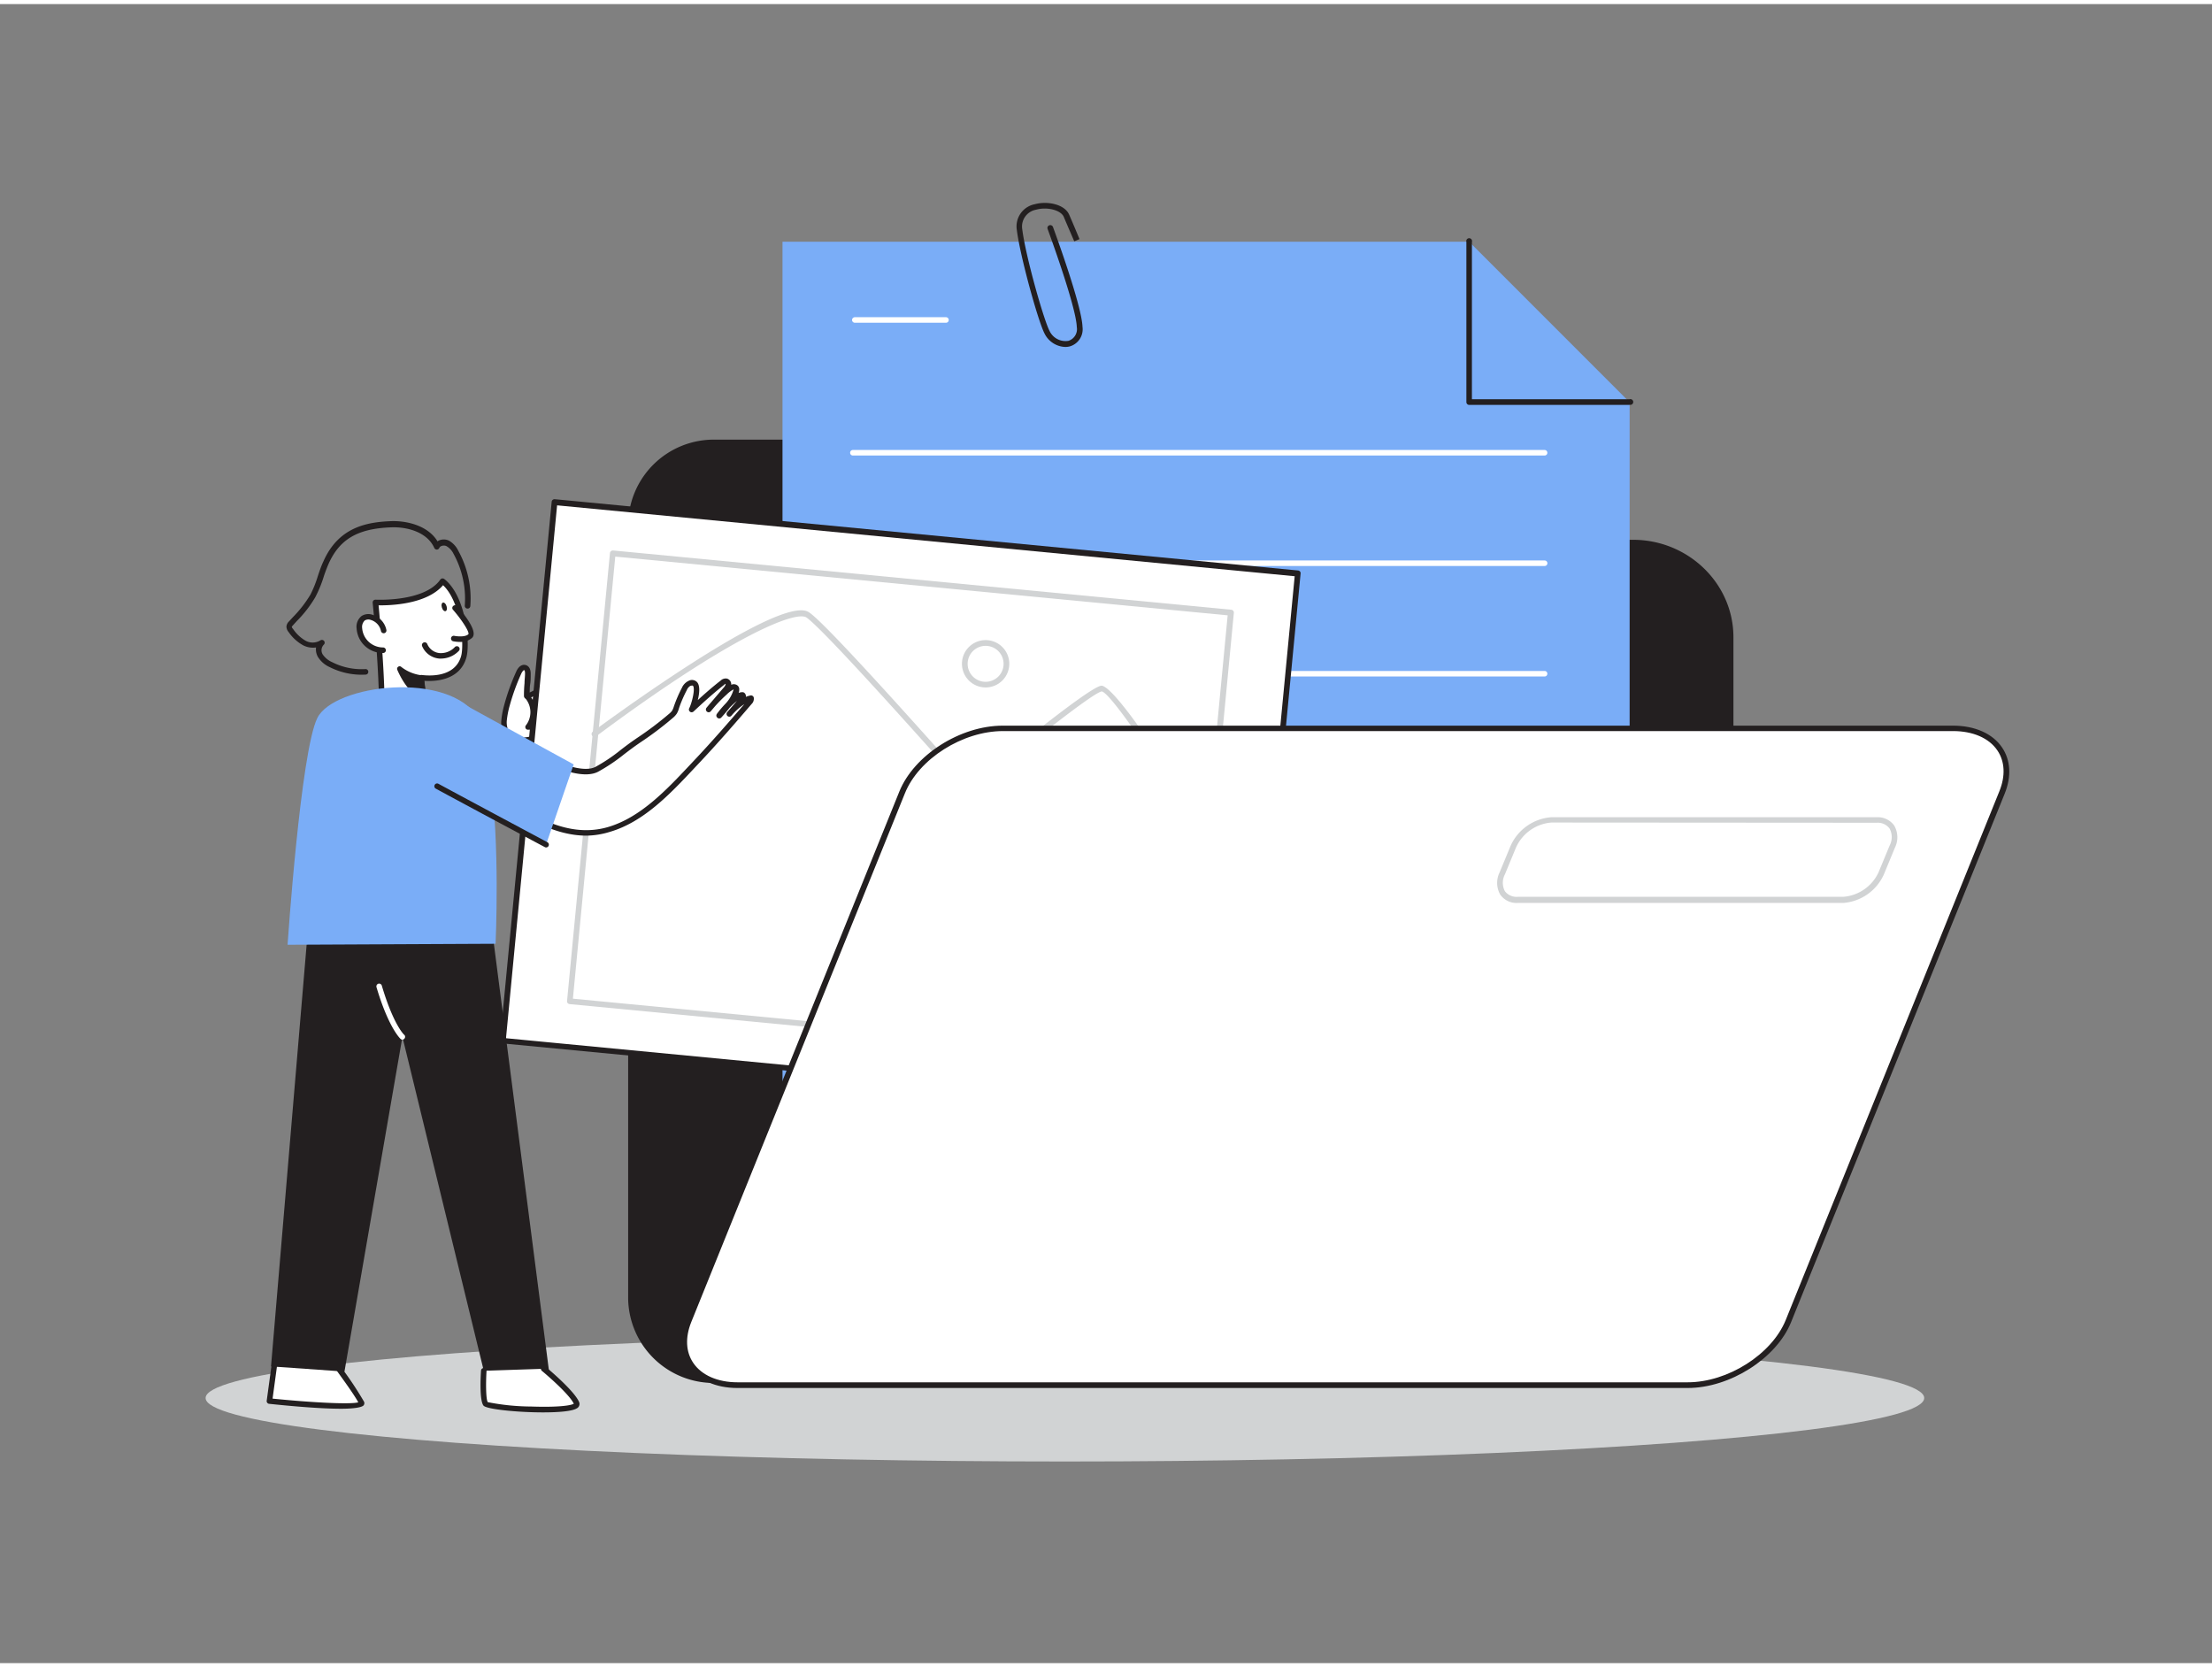 <svg xmlns="http://www.w3.org/2000/svg" viewBox="0 0 400 300" width="406" height="306" class="illustration styles_illustrationTablet__1DWOa"><rect x="0" y="0" width="400" height="300" fill="#808080" stroke="none"/><g id="_016" data-name="016"><ellipse cx="192.57" cy="252.06" rx="155.39" ry="11.48" fill="#d1d3d4"></ellipse><path d="M295.3,97.35A17.41,17.41,0,0,1,313,114.49V234.1a15,15,0,0,1-15.2,14.74H129.29a15,15,0,0,1-15.2-14.74V94a15,15,0,0,1,15.2-14.74h65c10.31,0,18.66,8.11,18.66,18.1H295.3Z" fill="#231f20"></path><path d="M297.77,249.34H129.29a15.49,15.49,0,0,1-15.7-15.24V94a15.49,15.49,0,0,1,15.7-15.24h65c10.39,0,18.88,8.08,19.15,18.11H295.3c10,0,18.16,7.91,18.16,17.63V234.1A15.49,15.49,0,0,1,297.77,249.34ZM129.29,79.75A14.49,14.49,0,0,0,114.59,94V234.1a14.49,14.49,0,0,0,14.7,14.24H297.77a14.49,14.49,0,0,0,14.7-14.24V114.49c0-9.17-7.7-16.64-17.17-16.64H213a.5.5,0,0,1-.5-.5c0-9.7-8.15-17.6-18.16-17.6Z" fill="#231f20"></path><polygon points="141.5 229.22 141.5 42.97 265.67 42.97 294.69 72 294.69 225.99 141.5 229.22" fill="#7aadf7"></polygon><path d="M279.32,81.63H154.22a.49.49,0,0,1-.49-.5.5.5,0,0,1,.49-.5h125.1a.5.5,0,0,1,.49.5A.49.49,0,0,1,279.32,81.63Z" fill="#fff"></path><path d="M279.32,101.61H154.22a.5.5,0,0,1,0-1h125.1a.5.5,0,0,1,0,1Z" fill="#fff"></path><path d="M279.32,121.59H154.22a.5.5,0,0,1-.49-.5.49.49,0,0,1,.49-.5h125.1a.49.49,0,0,1,.49.5A.5.5,0,0,1,279.32,121.59Z" fill="#fff"></path><path d="M279.32,141.56H154.22a.5.5,0,0,1,0-1h125.1a.5.5,0,0,1,0,1Z" fill="#fff"></path><path d="M171.07,57.62H154.58a.5.5,0,0,1-.5-.5.51.51,0,0,1,.5-.5h16.49a.5.5,0,0,1,.49.5A.49.49,0,0,1,171.07,57.62Z" fill="#fff"></path><path d="M97.72,132.42c-2.09.8-5.54,1.55-6.43-1.36a4.26,4.26,0,0,1-.13-1.59,13.93,13.93,0,0,1,.42-2.32,38.57,38.57,0,0,1,2.21-6.24c.22-.51.65-1.12,1.17-.94s.52.74.51,1.2c0,1.32-.22,2.65-.19,4,2.78-.71,4.53-3.65,7.17-4.28.75-.18,1.65-.23,1.73.73.1,1.19-2.05,2.13-2.77,2.75a8.51,8.51,0,0,1,2.73-1.59,1.71,1.71,0,0,1,.89-.14.69.69,0,0,1,.6.59,1,1,0,0,1-.32.66,9,9,0,0,1-1.36,1.26,3.42,3.42,0,0,1,1.92-1.13,1,1,0,0,1,1.06.28c.3.51-.29,1.07-.8,1.36a3.05,3.05,0,0,1,1.44-.71,1.06,1.06,0,0,1,1.21.81,1.48,1.48,0,0,1-.57,1.08C105.47,129.51,101.24,131.06,97.72,132.42Z" fill="#fff"></path><path d="M94.37,133.64a4.26,4.26,0,0,1-1.88-.39,3.21,3.21,0,0,1-1.68-2,4.76,4.76,0,0,1-.15-1.78,15.85,15.85,0,0,1,.43-2.4,40.11,40.11,0,0,1,2.24-6.32c.42-1,1.11-1.44,1.79-1.21.4.13.88.54.85,1.69,0,.56,0,1.13-.09,1.7s-.08,1-.1,1.56a11.66,11.66,0,0,0,2.84-1.88,9.61,9.61,0,0,1,3.71-2.19,2.23,2.23,0,0,1,1.83.15,1.35,1.35,0,0,1,.52,1,1.49,1.49,0,0,1-.06.56,1.68,1.68,0,0,1,.5,0,1.19,1.19,0,0,1,1,1.06,2.13,2.13,0,0,1,0,.27,1.33,1.33,0,0,1,1.25.56,1.25,1.25,0,0,1,.14.41h0a1.76,1.76,0,0,1,1.27.37,1.31,1.31,0,0,1,.48.9,1.9,1.9,0,0,1-.71,1.48c-2.69,2.65-6.67,4.18-10.19,5.53l-.47.18A10.32,10.32,0,0,1,94.37,133.64Zm.41-13.2c-.12,0-.36.27-.53.66a39.19,39.19,0,0,0-2.19,6.16,15.87,15.87,0,0,0-.41,2.25,3.77,3.77,0,0,0,.12,1.4,2.17,2.17,0,0,0,1.16,1.44c1.37.67,3.48,0,4.61-.4h0l.47-.18c3.43-1.32,7.31-2.81,9.85-5.31.19-.19.44-.46.42-.68a.3.3,0,0,0-.13-.21.72.72,0,0,0-.53-.16,1.79,1.79,0,0,0-.75.32,4.52,4.52,0,0,1-.49.34.51.51,0,0,1-.67-.16.51.51,0,0,1,.12-.68l.43-.31a.73.73,0,0,0,.25-.33c-.05-.12-.25-.17-.54-.11a2.75,2.75,0,0,0-.88.33c-.27.25-.55.49-.84.71a.5.5,0,0,1-.69-.72,4.06,4.06,0,0,1,.92-.79c.16-.15.31-.31.46-.48s.19-.28.19-.3-.08-.11-.19-.13a1.44,1.44,0,0,0-.64.12,8.13,8.13,0,0,0-1,.44c-.27.2-.55.38-.82.55a8,8,0,0,0-.73.5h0a.52.52,0,0,1-.71-.06.5.5,0,0,1,0-.7,8.82,8.82,0,0,1,1.67-1.14c.52-.38,1-.81.93-1.19,0-.22-.09-.28-.11-.29s-.31-.16-1,0a8.73,8.73,0,0,0-3.31,2,10.32,10.32,0,0,1-3.84,2.28.51.51,0,0,1-.43-.09.51.51,0,0,1-.2-.38,22.53,22.53,0,0,1,.1-2.34c0-.55.08-1.1.09-1.65s-.08-.69-.17-.71S94.79,120.44,94.78,120.44Z" fill="#231f20"></path><path d="M95.41,125.26a4.36,4.36,0,0,1,.08,5.46h.28" fill="#fff"></path><path d="M95.49,131.22a.49.49,0,0,1-.38-.81,3.88,3.88,0,0,0-.07-4.82.51.51,0,0,1,0-.71.49.49,0,0,1,.7.05,4.87,4.87,0,0,1,.45,5.61.32.32,0,0,1,0,.14.51.51,0,0,1-.47.53h-.31Z" fill="#231f20"></path><rect x="95.3" y="96.29" width="135.02" height="97.79" transform="translate(14.6 -14.88) rotate(5.48)" fill="#fff"></rect><path d="M225.35,200.83h0L90.89,187.94a.52.52,0,0,1-.46-.57L99.76,90a.52.52,0,0,1,.56-.47l134.41,12.89a.5.5,0,0,1,.46.56l-9.33,97.35a.49.49,0,0,1-.19.35A.53.53,0,0,1,225.35,200.83ZM91.5,187l133.38,12.79,9.24-96.33L100.74,90.64Z" fill="#231f20"></path><path d="M214.83,191.55h-.05L103,180.83a.51.51,0,0,1-.46-.56l7.76-81a.49.49,0,0,1,.19-.35.5.5,0,0,1,.37-.12l111.8,10.72a.51.51,0,0,1,.46.56l-7.76,81a.48.48,0,0,1-.19.35A.49.49,0,0,1,214.83,191.55ZM103.6,179.85l110.76,10.62L222,110.53,111.26,99.91Z" fill="#d1d3d4"></path><path d="M49.54,246.34l-.85,6.22s17.32,1.8,16.66.3a67.69,67.69,0,0,0-4.18-6.25" fill="#fff"></path><path d="M61.67,254c-3.74,0-9.23-.49-13-.89a.46.46,0,0,1-.34-.19.45.45,0,0,1-.1-.37l.85-6.23a.5.5,0,0,1,.56-.43.5.5,0,0,1,.43.56l-.78,5.72c6.75.68,14,1.09,15.5.67-.89-1.67-4-5.83-4-5.88a.5.5,0,1,1,.8-.59,64.53,64.53,0,0,1,4.23,6.34.64.64,0,0,1-.07.68C65.41,253.78,63.84,254,61.67,254Z" fill="#231f20"></path><path d="M92.26,133.23s11.23,7.48,15.59,5.24c2.58-1.33,4.64-3.23,7-4.86a66.11,66.11,0,0,0,6.44-4.81,3.6,3.6,0,0,0,.62-.67,4.17,4.17,0,0,0,.36-.84,22,22,0,0,1,1.42-3.31,2.13,2.13,0,0,1,.94-1c2.31-.91.86,3.88.39,4.73,1.78-1.67,3.62-3.35,5.56-4.86a.92.92,0,0,1,.72-.27.61.61,0,0,1,.36.72,1.7,1.7,0,0,1-.44.75l-3.1,3.65a26.87,26.87,0,0,1,2.89-3c.37-.34,1.42-1.34,2-.94.93.7-2.39,4.46-3,5.08a17,17,0,0,1,3.07-3.22,1.76,1.76,0,0,1,1.15-.51c.23.23,0,.62-.19.87l-2.16,2.49c1.09-1.2,2.3-2.47,3.89-2.77.08.26-.11.52-.29.73-3.18,3.71-6.37,7.37-9.72,10.92-4.46,4.72-9.3,10.17-15.65,12-7.53,2.2-14.27-2.26-20.46-6.09" fill="#fff"></path><path d="M106.05,150.37c-5.8,0-11.13-3.31-15.94-6.29l-.73-.45a.5.5,0,0,1,.53-.85l.73.45c6,3.75,12.3,7.63,19.32,5.58,5.85-1.72,10.53-6.69,14.65-11.07l.78-.83c3.3-3.49,6.48-7.15,9.21-10.33a11,11,0,0,0-2.36,2.13.5.5,0,0,1-.71,0,.5.5,0,0,1,0-.7l1.73-2a16,16,0,0,0-1.29,1.18c-.57.74-1.17,1.42-1.56,1.85a.5.5,0,0,1-.69,0,.51.51,0,0,1-.09-.68,18.17,18.17,0,0,1,1.55-1.84,6.1,6.1,0,0,0,1.48-2.6,4.86,4.86,0,0,0-1.23.91,26.85,26.85,0,0,0-2.13,2.14l-.77.91a.49.49,0,0,1-.7.06.5.5,0,0,1-.07-.7c.26-.31.52-.63.79-.93l2.32-2.72a1.4,1.4,0,0,0,.33-.53.22.22,0,0,0,0-.15s-.06,0-.26.19c-2,1.57-3.92,3.32-5.53,4.83a.5.5,0,0,1-.78-.6c.42-.76,1.15-3.52.68-4.06-.08-.09-.37,0-.45,0a1.59,1.59,0,0,0-.67.8,22.62,22.62,0,0,0-1.4,3.24,3.84,3.84,0,0,1-.41,1,3.59,3.59,0,0,1-.71.77,59.78,59.78,0,0,1-5.93,4.47l-.55.38c-.79.55-1.56,1.14-2.31,1.71a32.12,32.12,0,0,1-4.74,3.18c-4.57,2.35-15.63-4.95-16.09-5.27a.49.49,0,0,1-.14-.69.5.5,0,0,1,.69-.14c3.06,2,11.72,6.94,15.09,5.21a30.74,30.74,0,0,0,4.59-3.09c.75-.58,1.53-1.17,2.34-1.73l.55-.38a58.92,58.92,0,0,0,5.83-4.4,2.8,2.8,0,0,0,.54-.56,3.31,3.31,0,0,0,.29-.68,23.45,23.45,0,0,1,1.47-3.43,2.48,2.48,0,0,1,1.2-1.27,1.27,1.27,0,0,1,1.56.23c.57.65.42,2.05.12,3.24,1.28-1.17,2.68-2.4,4.15-3.54a1.3,1.3,0,0,1,1.14-.35,1.08,1.08,0,0,1,.76,1.12,1.09,1.09,0,0,1,1.09.09.88.88,0,0,1,.36.66,1.69,1.69,0,0,1-.12.73,1.64,1.64,0,0,1,.76-.14.5.5,0,0,1,.32.15.81.81,0,0,1,.24.69,4.65,4.65,0,0,1,.85-.25.51.51,0,0,1,.57.36,1.31,1.31,0,0,1-.39,1.19c-2.84,3.32-6.22,7.22-9.74,10.94l-.77.82c-4.21,4.48-9,9.56-15.1,11.35A15,15,0,0,1,106.05,150.37Z" fill="#231f20"></path><polygon points="88.29 162.03 99.31 247.44 87.48 247.13 72.77 186.76 62.29 247.28 49.01 246.34 56.47 158 88.29 162.03" fill="#231f20"></polygon><path d="M69,129.79c.33-7.13-1.11-21.59-1.11-21.59s9.08.52,12.14-3.85c3.74,2.93,4.51,11.19,3.83,13.66-1.36,4.87-7.69,3.8-7.69,3.8l.81,8.92Z" fill="#fff"></path><path d="M77,131.23h-.06l-8-.95a.5.5,0,0,1-.44-.52c.33-7-1.09-21.37-1.11-21.51a.53.53,0,0,1,.14-.4.52.52,0,0,1,.39-.15c.09,0,8.84.45,11.7-3.63a.48.48,0,0,1,.34-.21.52.52,0,0,1,.38.1c3.92,3.07,4.72,11.57,4,14.18-1.19,4.29-5.89,4.36-7.62,4.23l.76,8.31a.53.53,0,0,1-.15.41A.5.5,0,0,1,77,131.23Zm-7.46-1.88,6.91.81-.76-8.3a.51.51,0,0,1,.16-.41.47.47,0,0,1,.42-.13c.24,0,5.91.93,7.12-3.44.58-2.09,0-9.7-3.27-12.8-3,3.51-9.64,3.67-11.66,3.64C68.71,111.4,69.75,123,69.53,129.35Z" fill="#231f20"></path><path d="M76.18,121.81a7.84,7.84,0,0,1-3.91-1.62s1.72,4.32,4.39,5Z" fill="#231f20"></path><path d="M76.66,125.61h-.11c-2.86-.69-4.63-5.06-4.71-5.24a.45.45,0,0,1,.18-.55.44.44,0,0,1,.57.06,7.44,7.44,0,0,0,3.65,1.49.45.45,0,0,1,.39.39l.48,3.34a.46.46,0,0,1-.14.4A.47.47,0,0,1,76.66,125.61Zm-3.23-4.11a7.66,7.66,0,0,0,2.67,3l-.32-2.25A10.5,10.5,0,0,1,73.43,121.5Z" fill="#231f20"></path><path d="M83,126.12l20.74,11.37-5,14.51S72.68,138.2,72.5,134.47,83,126.12,83,126.12Z" fill="#7aadf7"></path><path d="M89.62,169.92s.85-18.73-1-30c-.79-4.8-.48-8.17-2.07-10.77-5.34-8.72-26.14-6.12-29.16-.07S52,170.1,52,170.1Z" fill="#7aadf7"></path><path d="M69.38,113.27a3.1,3.1,0,0,0-2.21-2.37,1.83,1.83,0,0,0-1.5.16A2,2,0,0,0,65,112.9a4.33,4.33,0,0,0,1.37,2.83,4.28,4.28,0,0,0,2.93,1.11" fill="#fff"></path><path d="M69.23,117.34a4.74,4.74,0,0,1-4.74-4.4,2.47,2.47,0,0,1,.9-2.29,2.29,2.29,0,0,1,1.91-.24,3.63,3.63,0,0,1,2.57,2.76.5.5,0,0,1-.39.59.51.51,0,0,1-.59-.4,2.64,2.64,0,0,0-1.85-2,1.29,1.29,0,0,0-1.08.1,1.62,1.62,0,0,0-.47,1.39,3.79,3.79,0,0,0,1.21,2.49,3.84,3.84,0,0,0,2.58,1h0a.51.51,0,0,1,.5.5.5.5,0,0,1-.5.5Z" fill="#231f20"></path><ellipse cx="80.33" cy="109" rx="0.44" ry="0.81" transform="translate(-28.82 28.88) rotate(-17.33)" fill="#231f20"></ellipse><path d="M87.48,247.13s-.33,5.16.34,6S105.1,255,104.27,253s-6-6.23-6-6.23" fill="#fff"></path><path d="M98.2,254.66c-4.66,0-10.25-.57-10.77-1.23-.73-.91-.53-5.07-.45-6.33a.52.52,0,0,1,.54-.47.5.5,0,0,1,.46.54c-.15,2.39-.1,5.23.23,5.64a41.43,41.43,0,0,0,7.86.79c4.89.17,7.21-.19,7.69-.51-.75-1.58-4.39-4.8-5.76-5.93a.5.5,0,0,1-.07-.71.5.5,0,0,1,.7-.07c.22.18,5.23,4.34,6.1,6.43a.89.89,0,0,1-.46,1.14C103.41,254.46,101,254.66,98.2,254.66Z" fill="#231f20"></path><path d="M82.31,109.22s3.65,4.16,2.75,5.06-3,.45-3,.45" fill="#fff"></path><path d="M83.22,115.34a7,7,0,0,1-1.27-.12.5.5,0,0,1-.38-.6.49.49,0,0,1,.59-.38c.48.1,2,.26,2.55-.31.17-.43-1.15-2.52-2.77-4.38a.48.48,0,0,1,0-.7.5.5,0,0,1,.71,0c1.48,1.69,3.8,4.67,2.73,5.74A3.11,3.11,0,0,1,83.22,115.34Z" fill="#231f20"></path><path d="M98.75,152.5a.46.46,0,0,1-.23-.06c-.15-.07-14.49-7.73-19.71-10.57a.49.49,0,0,1-.2-.68.49.49,0,0,1,.67-.2c5.23,2.84,19.56,10.49,19.71,10.57a.5.5,0,0,1,.2.68A.49.49,0,0,1,98.75,152.5Z" fill="#231f20"></path><path d="M72.77,187.26a.46.46,0,0,1-.33-.13c-.09-.08-2.19-2.06-4.36-9.36a.52.52,0,0,1,.34-.63.51.51,0,0,1,.62.34c2.07,7,4,8.9,4.07,8.91a.5.5,0,0,1,0,.71A.49.49,0,0,1,72.77,187.26Z" fill="#fff"></path><path d="M190.6,159.77a.5.5,0,0,1-.39-.18c-.4-.45-39.44-45.15-44.35-48.65-1.89-1.36-13.6,3.25-38.09,21.49a.52.52,0,0,1-.62-.83c.09-.06,8.54-6.35,17.5-12.11,18.39-11.84,21-10,21.81-9.39,5,3.57,42.91,47,44.52,48.81a.52.52,0,0,1,0,.73A.55.55,0,0,1,190.6,159.77Z" fill="#d1d3d4"></path><path d="M218.91,152.24a.53.53,0,0,1-.45-.25c-8.15-13.42-17.57-27.45-19.23-27.7-1.68.24-15.44,11.27-23.71,18.16a.52.52,0,0,1-.66-.8c2.21-1.84,21.68-18,24.26-18.39.85-.14,4.54,2.39,20.23,28.2a.52.52,0,0,1-.18.71A.48.48,0,0,1,218.91,152.24Z" fill="#d1d3d4"></path><path d="M178.23,123.57a4.28,4.28,0,1,1,4.28-4.27A4.28,4.28,0,0,1,178.23,123.57Zm0-7.52a3.25,3.25,0,1,0,3.25,3.25A3.25,3.25,0,0,0,178.23,116.05Z" fill="#d1d3d4"></path><path d="M76.8,115.89a3.21,3.21,0,0,0,2.69,2,3.93,3.93,0,0,0,3.13-1.26" fill="#fff"></path><path d="M79.78,118.35l-.34,0a3.7,3.7,0,0,1-3.11-2.26.5.5,0,0,1,.94-.36,2.68,2.68,0,0,0,2.26,1.63,3.47,3.47,0,0,0,2.73-1.1.5.5,0,0,1,.71,0,.49.49,0,0,1,0,.7A4.48,4.48,0,0,1,79.78,118.35Z" fill="#231f20"></path><path d="M65.4,121.27a12.82,12.82,0,0,1-5.79-1.38A4.79,4.79,0,0,1,57.46,118a2.76,2.76,0,0,1-.31-1.66,3.87,3.87,0,0,1-2.35-.4,7.8,7.8,0,0,1-2.62-2.4,1.54,1.54,0,0,1-.38-1,1.47,1.47,0,0,1,.47-.92l.67-.73a21.61,21.61,0,0,0,3.21-4.13,20.94,20.94,0,0,0,1.34-3.37c.29-.87.59-1.77,1-2.63,2.7-6.1,7.69-7.09,12.23-7.26,2.86-.1,6.67.8,8.4,3.65a1.46,1.46,0,0,1,.37-.2,2.2,2.2,0,0,1,1.67.06,4.15,4.15,0,0,1,1.71,1.84,17.83,17.83,0,0,1,2.18,10,.49.49,0,0,1-.54.46.5.5,0,0,1-.46-.53A16.83,16.83,0,0,0,82,99.38,3.18,3.18,0,0,0,80.7,98a1.17,1.17,0,0,0-.88,0,.65.65,0,0,0-.38.34.5.5,0,0,1-.45.3h0a.52.52,0,0,1-.46-.3c-1.3-2.91-5-3.84-7.8-3.72-6.06.22-9.35,2.15-11.34,6.66a26.78,26.78,0,0,0-.94,2.54A21.76,21.76,0,0,1,57,107.28a21.85,21.85,0,0,1-3.36,4.32l-.66.73a1,1,0,0,0-.22.3A.92.92,0,0,0,53,113a6.86,6.86,0,0,0,2.26,2.12,2.66,2.66,0,0,0,2.67-.06.5.5,0,0,1,.61.79,1.44,1.44,0,0,0-.19,1.74A4,4,0,0,0,60.07,119a11.75,11.75,0,0,0,6,1.25.49.49,0,0,1,.53.47.5.5,0,0,1-.47.53Z" fill="#231f20"></path><path d="M181.37,130.94H353.18c7.47,0,11.44,5.19,8.85,11.59l-38.64,95.61c-2.58,6.4-10.74,11.59-18.21,11.59H133.36c-7.47,0-11.43-5.19-8.84-11.59l38.63-95.61C165.74,136.13,173.89,130.94,181.37,130.94Z" fill="#fff"></path><path d="M305.18,250.25H133.36c-3.93,0-7.16-1.44-8.86-4C123,244,122.79,241,124,238l38.63-95.61c2.66-6.57,11-11.91,18.7-11.91H353.18c3.94,0,7.17,1.44,8.86,3.95,1.55,2.29,1.72,5.26.47,8.35l-38.64,95.6C321.22,244.9,312.83,250.25,305.18,250.25ZM181.37,131.46c-7.27,0-15.23,5-17.74,11.27L125,238.33c-1.11,2.76-1,5.39.37,7.39,1.5,2.22,4.41,3.5,8,3.5H305.18c7.27,0,15.22-5.06,17.74-11.27l38.63-95.61c1.12-2.76,1-5.38-.36-7.38-1.5-2.23-4.42-3.5-8-3.5Z" fill="#231f20"></path><path d="M294.69,72.48h-29a.51.51,0,0,1-.52-.51V43a.52.52,0,1,1,1,0V71.45h28.51a.52.52,0,1,1,0,1Z" fill="#231f20"></path><path d="M192.66,62a4.34,4.34,0,0,1-3.78-2.44c-1.17-2.25-4.42-14-5-18.68a4.08,4.08,0,0,1,3.24-4.69c2.27-.63,5.38,0,6.21,1.87.68,1.54,1.88,4.44,1.88,4.44l-.95.4S193,40,192.36,38.47c-.53-1.22-3-1.85-5-1.29a3.09,3.09,0,0,0-2.5,3.57c.64,5,3.88,16.33,4.92,18.33a3.19,3.19,0,0,0,3.44,1.81,2.22,2.22,0,0,0,1.5-2.49c-.13-3.78-5.23-17.6-5.28-17.74a.51.51,0,0,1,.31-.66.52.52,0,0,1,.66.3c.21.58,5.2,14.12,5.34,18.06a3.22,3.22,0,0,1-2.27,3.53A3.34,3.34,0,0,1,192.66,62Z" fill="#231f20"></path><path d="M333.31,162.54H274.46a3.61,3.61,0,0,1-3.17-1.51,4.26,4.26,0,0,1-.12-4l2-4.83a8.78,8.78,0,0,1,7.34-5.16h58.86a3.66,3.66,0,0,1,3.17,1.51,4.26,4.26,0,0,1,.12,4l-2,4.84A8.77,8.77,0,0,1,333.31,162.54ZM280.53,148a7.68,7.68,0,0,0-6.39,4.52l-2,4.84a3.27,3.27,0,0,0,0,3.07,2.67,2.67,0,0,0,2.32,1h58.85A7.66,7.66,0,0,0,339.7,157l2-4.83a3.28,3.28,0,0,0,0-3.08,2.64,2.64,0,0,0-2.31-1.05Z" fill="#d1d3d4"></path></g></svg>